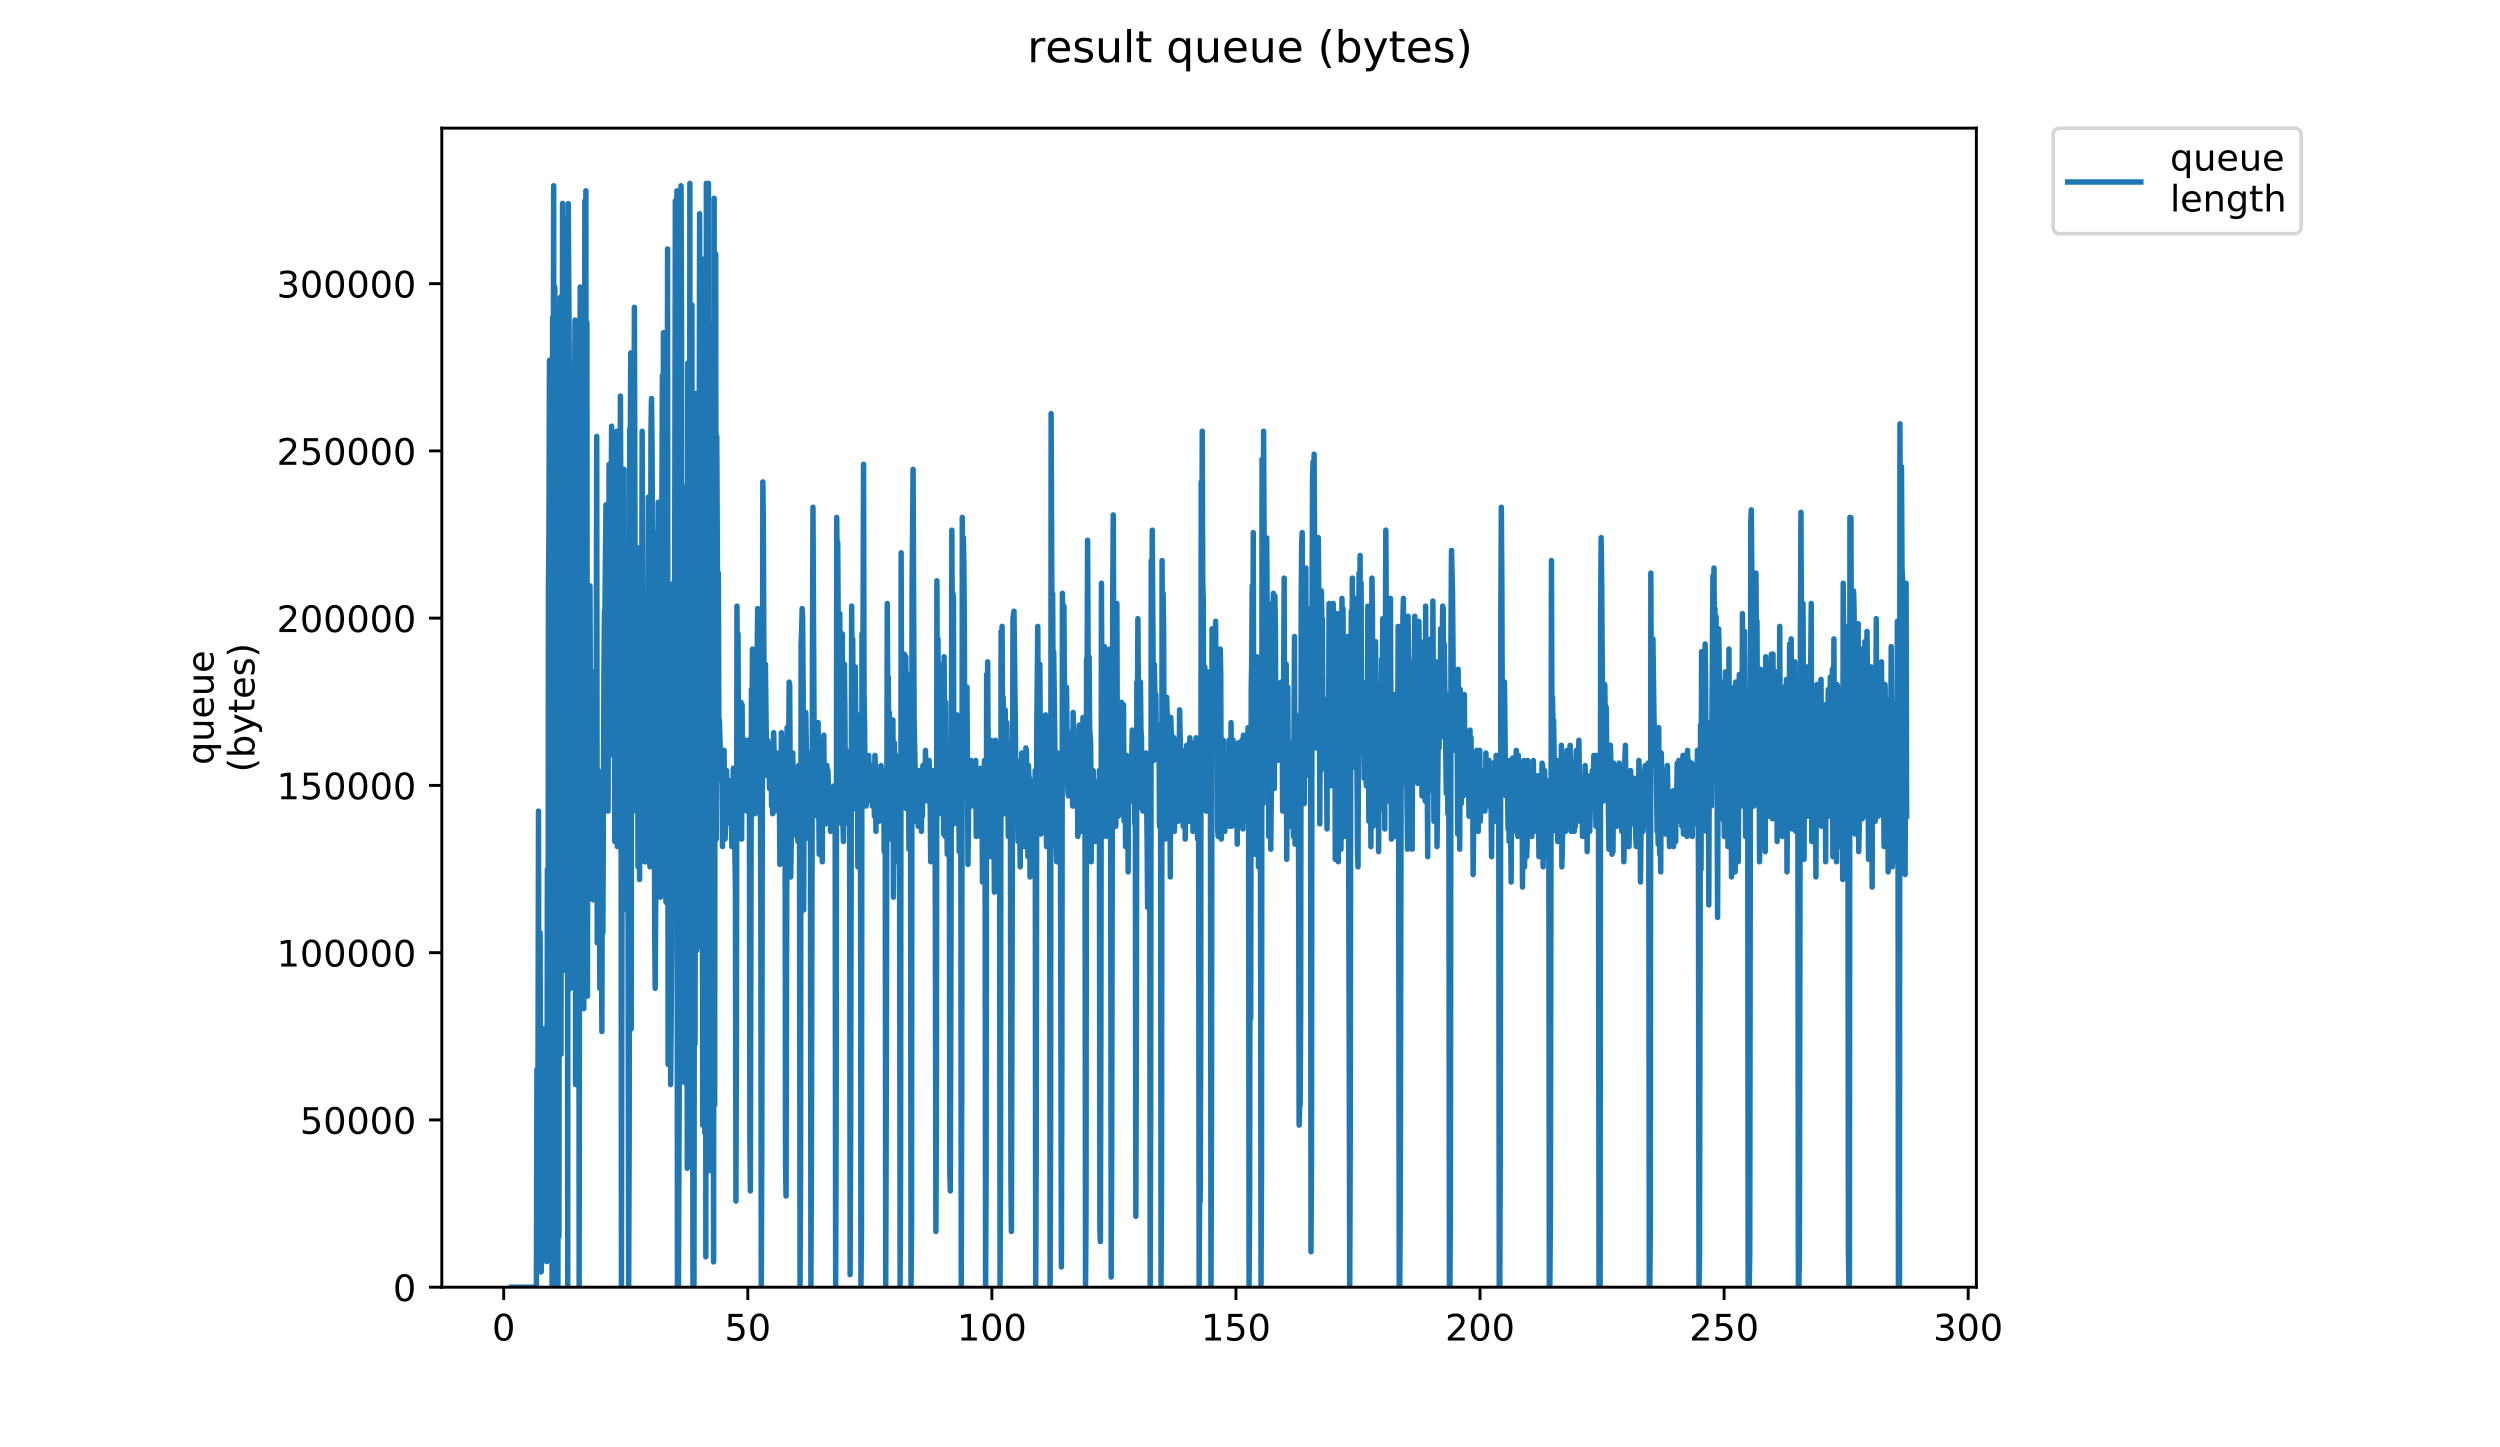<?xml version="1.0" encoding="utf-8" standalone="no"?>
<!DOCTYPE svg PUBLIC "-//W3C//DTD SVG 1.1//EN"
  "http://www.w3.org/Graphics/SVG/1.1/DTD/svg11.dtd">
<!-- Created with matplotlib (https://matplotlib.org/) -->
<svg height="396pt" version="1.1" viewBox="0 0 684 396" width="684pt" xmlns="http://www.w3.org/2000/svg" xmlns:xlink="http://www.w3.org/1999/xlink">
 <defs>
  <style type="text/css">
*{stroke-linecap:butt;stroke-linejoin:round;}
  </style>
 </defs>
 <g id="figure_1">
  <g id="patch_1">
   <path d="M 0 396 
L 684 396 
L 684 0 
L 0 0 
z
" style="fill:#ffffff;"/>
  </g>
  <g id="axes_1">
   <g id="patch_2">
    <path d="M 120.879 352.174 
L 540.734 352.174 
L 540.734 35.062 
L 120.879 35.062 
z
" style="fill:#ffffff;"/>
   </g>
   <g id="matplotlib.axis_1">
    <g id="xtick_1">
     <g id="line2d_1">
      <defs>
       <path d="M 0 0 
L 0 3.5 
" id="m48dbd47f44" style="stroke:#000000;stroke-width:0.8;"/>
      </defs>
      <g>
       <use style="stroke:#000000;stroke-width:0.8;" x="137.815" xlink:href="#m48dbd47f44" y="352.174"/>
      </g>
     </g>
     <g id="text_1">
      <!-- 0 -->
      <defs>
       <path d="M 31.781 66.406 
Q 24.172 66.406 20.328 58.906 
Q 16.5 51.422 16.5 36.375 
Q 16.5 21.391 20.328 13.891 
Q 24.172 6.391 31.781 6.391 
Q 39.453 6.391 43.281 13.891 
Q 47.125 21.391 47.125 36.375 
Q 47.125 51.422 43.281 58.906 
Q 39.453 66.406 31.781 66.406 
z
M 31.781 74.219 
Q 44.047 74.219 50.516 64.516 
Q 56.984 54.828 56.984 36.375 
Q 56.984 17.969 50.516 8.266 
Q 44.047 -1.422 31.781 -1.422 
Q 19.531 -1.422 13.062 8.266 
Q 6.594 17.969 6.594 36.375 
Q 6.594 54.828 13.062 64.516 
Q 19.531 74.219 31.781 74.219 
z
" id="DejaVuSans-48"/>
      </defs>
      <g transform="translate(134.633 366.773)scale(0.1 -0.1)">
       <use xlink:href="#DejaVuSans-48"/>
      </g>
     </g>
    </g>
    <g id="xtick_2">
     <g id="line2d_2">
      <g>
       <use style="stroke:#000000;stroke-width:0.8;" x="204.595" xlink:href="#m48dbd47f44" y="352.174"/>
      </g>
     </g>
     <g id="text_2">
      <!-- 50 -->
      <defs>
       <path d="M 10.797 72.906 
L 49.516 72.906 
L 49.516 64.594 
L 19.828 64.594 
L 19.828 46.734 
Q 21.969 47.469 24.109 47.828 
Q 26.266 48.188 28.422 48.188 
Q 40.625 48.188 47.75 41.5 
Q 54.891 34.812 54.891 23.391 
Q 54.891 11.625 47.562 5.094 
Q 40.234 -1.422 26.906 -1.422 
Q 22.312 -1.422 17.547 -0.641 
Q 12.797 0.141 7.719 1.703 
L 7.719 11.625 
Q 12.109 9.234 16.797 8.062 
Q 21.484 6.891 26.703 6.891 
Q 35.156 6.891 40.078 11.328 
Q 45.016 15.766 45.016 23.391 
Q 45.016 31 40.078 35.438 
Q 35.156 39.891 26.703 39.891 
Q 22.75 39.891 18.812 39.016 
Q 14.891 38.141 10.797 36.281 
z
" id="DejaVuSans-53"/>
      </defs>
      <g transform="translate(198.233 366.773)scale(0.1 -0.1)">
       <use xlink:href="#DejaVuSans-53"/>
       <use x="63.623" xlink:href="#DejaVuSans-48"/>
      </g>
     </g>
    </g>
    <g id="xtick_3">
     <g id="line2d_3">
      <g>
       <use style="stroke:#000000;stroke-width:0.8;" x="271.376" xlink:href="#m48dbd47f44" y="352.174"/>
      </g>
     </g>
     <g id="text_3">
      <!-- 100 -->
      <defs>
       <path d="M 12.406 8.297 
L 28.516 8.297 
L 28.516 63.922 
L 10.984 60.406 
L 10.984 69.391 
L 28.422 72.906 
L 38.281 72.906 
L 38.281 8.297 
L 54.391 8.297 
L 54.391 0 
L 12.406 0 
z
" id="DejaVuSans-49"/>
      </defs>
      <g transform="translate(261.832 366.773)scale(0.1 -0.1)">
       <use xlink:href="#DejaVuSans-49"/>
       <use x="63.623" xlink:href="#DejaVuSans-48"/>
       <use x="127.246" xlink:href="#DejaVuSans-48"/>
      </g>
     </g>
    </g>
    <g id="xtick_4">
     <g id="line2d_4">
      <g>
       <use style="stroke:#000000;stroke-width:0.8;" x="338.156" xlink:href="#m48dbd47f44" y="352.174"/>
      </g>
     </g>
     <g id="text_4">
      <!-- 150 -->
      <g transform="translate(328.612 366.773)scale(0.1 -0.1)">
       <use xlink:href="#DejaVuSans-49"/>
       <use x="63.623" xlink:href="#DejaVuSans-53"/>
       <use x="127.246" xlink:href="#DejaVuSans-48"/>
      </g>
     </g>
    </g>
    <g id="xtick_5">
     <g id="line2d_5">
      <g>
       <use style="stroke:#000000;stroke-width:0.8;" x="404.936" xlink:href="#m48dbd47f44" y="352.174"/>
      </g>
     </g>
     <g id="text_5">
      <!-- 200 -->
      <defs>
       <path d="M 19.188 8.297 
L 53.609 8.297 
L 53.609 0 
L 7.328 0 
L 7.328 8.297 
Q 12.938 14.109 22.625 23.891 
Q 32.328 33.688 34.812 36.531 
Q 39.547 41.844 41.422 45.531 
Q 43.312 49.219 43.312 52.781 
Q 43.312 58.594 39.234 62.25 
Q 35.156 65.922 28.609 65.922 
Q 23.969 65.922 18.812 64.312 
Q 13.672 62.703 7.812 59.422 
L 7.812 69.391 
Q 13.766 71.781 18.938 73 
Q 24.125 74.219 28.422 74.219 
Q 39.75 74.219 46.484 68.547 
Q 53.219 62.891 53.219 53.422 
Q 53.219 48.922 51.531 44.891 
Q 49.859 40.875 45.406 35.406 
Q 44.188 33.984 37.641 27.219 
Q 31.109 20.453 19.188 8.297 
z
" id="DejaVuSans-50"/>
      </defs>
      <g transform="translate(395.393 366.773)scale(0.1 -0.1)">
       <use xlink:href="#DejaVuSans-50"/>
       <use x="63.623" xlink:href="#DejaVuSans-48"/>
       <use x="127.246" xlink:href="#DejaVuSans-48"/>
      </g>
     </g>
    </g>
    <g id="xtick_6">
     <g id="line2d_6">
      <g>
       <use style="stroke:#000000;stroke-width:0.8;" x="471.717" xlink:href="#m48dbd47f44" y="352.174"/>
      </g>
     </g>
     <g id="text_6">
      <!-- 250 -->
      <g transform="translate(462.173 366.773)scale(0.1 -0.1)">
       <use xlink:href="#DejaVuSans-50"/>
       <use x="63.623" xlink:href="#DejaVuSans-53"/>
       <use x="127.246" xlink:href="#DejaVuSans-48"/>
      </g>
     </g>
    </g>
    <g id="xtick_7">
     <g id="line2d_7">
      <g>
       <use style="stroke:#000000;stroke-width:0.8;" x="538.497" xlink:href="#m48dbd47f44" y="352.174"/>
      </g>
     </g>
     <g id="text_7">
      <!-- 300 -->
      <defs>
       <path d="M 40.578 39.312 
Q 47.656 37.797 51.625 33 
Q 55.609 28.219 55.609 21.188 
Q 55.609 10.406 48.188 4.484 
Q 40.766 -1.422 27.094 -1.422 
Q 22.516 -1.422 17.656 -0.516 
Q 12.797 0.391 7.625 2.203 
L 7.625 11.719 
Q 11.719 9.328 16.594 8.109 
Q 21.484 6.891 26.812 6.891 
Q 36.078 6.891 40.938 10.547 
Q 45.797 14.203 45.797 21.188 
Q 45.797 27.641 41.281 31.266 
Q 36.766 34.906 28.719 34.906 
L 20.219 34.906 
L 20.219 43.016 
L 29.109 43.016 
Q 36.375 43.016 40.234 45.922 
Q 44.094 48.828 44.094 54.297 
Q 44.094 59.906 40.109 62.906 
Q 36.141 65.922 28.719 65.922 
Q 24.656 65.922 20.016 65.031 
Q 15.375 64.156 9.812 62.312 
L 9.812 71.094 
Q 15.438 72.656 20.344 73.438 
Q 25.25 74.219 29.594 74.219 
Q 40.828 74.219 47.359 69.109 
Q 53.906 64.016 53.906 55.328 
Q 53.906 49.266 50.438 45.094 
Q 46.969 40.922 40.578 39.312 
z
" id="DejaVuSans-51"/>
      </defs>
      <g transform="translate(528.954 366.773)scale(0.1 -0.1)">
       <use xlink:href="#DejaVuSans-51"/>
       <use x="63.623" xlink:href="#DejaVuSans-48"/>
       <use x="127.246" xlink:href="#DejaVuSans-48"/>
      </g>
     </g>
    </g>
   </g>
   <g id="matplotlib.axis_2">
    <g id="ytick_1">
     <g id="line2d_8">
      <defs>
       <path d="M 0 0 
L -3.5 0 
" id="me074225b00" style="stroke:#000000;stroke-width:0.8;"/>
      </defs>
      <g>
       <use style="stroke:#000000;stroke-width:0.8;" x="120.879" xlink:href="#me074225b00" y="352.174"/>
      </g>
     </g>
     <g id="text_8">
      <!-- 0 -->
      <g transform="translate(107.516 355.973)scale(0.1 -0.1)">
       <use xlink:href="#DejaVuSans-48"/>
      </g>
     </g>
    </g>
    <g id="ytick_2">
     <g id="line2d_9">
      <g>
       <use style="stroke:#000000;stroke-width:0.8;" x="120.879" xlink:href="#me074225b00" y="306.412"/>
      </g>
     </g>
     <g id="text_9">
      <!-- 50000 -->
      <g transform="translate(82.066 310.212)scale(0.1 -0.1)">
       <use xlink:href="#DejaVuSans-53"/>
       <use x="63.623" xlink:href="#DejaVuSans-48"/>
       <use x="127.246" xlink:href="#DejaVuSans-48"/>
       <use x="190.869" xlink:href="#DejaVuSans-48"/>
       <use x="254.492" xlink:href="#DejaVuSans-48"/>
      </g>
     </g>
    </g>
    <g id="ytick_3">
     <g id="line2d_10">
      <g>
       <use style="stroke:#000000;stroke-width:0.8;" x="120.879" xlink:href="#me074225b00" y="260.651"/>
      </g>
     </g>
     <g id="text_10">
      <!-- 100000 -->
      <g transform="translate(75.704 264.45)scale(0.1 -0.1)">
       <use xlink:href="#DejaVuSans-49"/>
       <use x="63.623" xlink:href="#DejaVuSans-48"/>
       <use x="127.246" xlink:href="#DejaVuSans-48"/>
       <use x="190.869" xlink:href="#DejaVuSans-48"/>
       <use x="254.492" xlink:href="#DejaVuSans-48"/>
       <use x="318.115" xlink:href="#DejaVuSans-48"/>
      </g>
     </g>
    </g>
    <g id="ytick_4">
     <g id="line2d_11">
      <g>
       <use style="stroke:#000000;stroke-width:0.8;" x="120.879" xlink:href="#me074225b00" y="214.889"/>
      </g>
     </g>
     <g id="text_11">
      <!-- 150000 -->
      <g transform="translate(75.704 218.688)scale(0.1 -0.1)">
       <use xlink:href="#DejaVuSans-49"/>
       <use x="63.623" xlink:href="#DejaVuSans-53"/>
       <use x="127.246" xlink:href="#DejaVuSans-48"/>
       <use x="190.869" xlink:href="#DejaVuSans-48"/>
       <use x="254.492" xlink:href="#DejaVuSans-48"/>
       <use x="318.115" xlink:href="#DejaVuSans-48"/>
      </g>
     </g>
    </g>
    <g id="ytick_5">
     <g id="line2d_12">
      <g>
       <use style="stroke:#000000;stroke-width:0.8;" x="120.879" xlink:href="#me074225b00" y="169.127"/>
      </g>
     </g>
     <g id="text_12">
      <!-- 200000 -->
      <g transform="translate(75.704 172.926)scale(0.1 -0.1)">
       <use xlink:href="#DejaVuSans-50"/>
       <use x="63.623" xlink:href="#DejaVuSans-48"/>
       <use x="127.246" xlink:href="#DejaVuSans-48"/>
       <use x="190.869" xlink:href="#DejaVuSans-48"/>
       <use x="254.492" xlink:href="#DejaVuSans-48"/>
       <use x="318.115" xlink:href="#DejaVuSans-48"/>
      </g>
     </g>
    </g>
    <g id="ytick_6">
     <g id="line2d_13">
      <g>
       <use style="stroke:#000000;stroke-width:0.8;" x="120.879" xlink:href="#me074225b00" y="123.365"/>
      </g>
     </g>
     <g id="text_13">
      <!-- 250000 -->
      <g transform="translate(75.704 127.165)scale(0.1 -0.1)">
       <use xlink:href="#DejaVuSans-50"/>
       <use x="63.623" xlink:href="#DejaVuSans-53"/>
       <use x="127.246" xlink:href="#DejaVuSans-48"/>
       <use x="190.869" xlink:href="#DejaVuSans-48"/>
       <use x="254.492" xlink:href="#DejaVuSans-48"/>
       <use x="318.115" xlink:href="#DejaVuSans-48"/>
      </g>
     </g>
    </g>
    <g id="ytick_7">
     <g id="line2d_14">
      <g>
       <use style="stroke:#000000;stroke-width:0.8;" x="120.879" xlink:href="#me074225b00" y="77.604"/>
      </g>
     </g>
     <g id="text_14">
      <!-- 300000 -->
      <g transform="translate(75.704 81.403)scale(0.1 -0.1)">
       <use xlink:href="#DejaVuSans-51"/>
       <use x="63.623" xlink:href="#DejaVuSans-48"/>
       <use x="127.246" xlink:href="#DejaVuSans-48"/>
       <use x="190.869" xlink:href="#DejaVuSans-48"/>
       <use x="254.492" xlink:href="#DejaVuSans-48"/>
       <use x="318.115" xlink:href="#DejaVuSans-48"/>
      </g>
     </g>
    </g>
    <g id="text_15">
     <!-- queue -->
     <defs>
      <path d="M 14.797 27.297 
Q 14.797 17.391 18.875 11.75 
Q 22.953 6.109 30.078 6.109 
Q 37.203 6.109 41.297 11.75 
Q 45.406 17.391 45.406 27.297 
Q 45.406 37.203 41.297 42.844 
Q 37.203 48.484 30.078 48.484 
Q 22.953 48.484 18.875 42.844 
Q 14.797 37.203 14.797 27.297 
z
M 45.406 8.203 
Q 42.578 3.328 38.25 0.953 
Q 33.938 -1.422 27.875 -1.422 
Q 17.969 -1.422 11.734 6.484 
Q 5.516 14.406 5.516 27.297 
Q 5.516 40.188 11.734 48.094 
Q 17.969 56 27.875 56 
Q 33.938 56 38.25 53.625 
Q 42.578 51.266 45.406 46.391 
L 45.406 54.688 
L 54.391 54.688 
L 54.391 -20.797 
L 45.406 -20.797 
z
" id="DejaVuSans-113"/>
      <path d="M 8.5 21.578 
L 8.5 54.688 
L 17.484 54.688 
L 17.484 21.922 
Q 17.484 14.156 20.5 10.266 
Q 23.531 6.391 29.594 6.391 
Q 36.859 6.391 41.078 11.031 
Q 45.312 15.672 45.312 23.688 
L 45.312 54.688 
L 54.297 54.688 
L 54.297 0 
L 45.312 0 
L 45.312 8.406 
Q 42.047 3.422 37.719 1 
Q 33.406 -1.422 27.688 -1.422 
Q 18.266 -1.422 13.375 4.438 
Q 8.5 10.297 8.5 21.578 
z
M 31.109 56 
z
" id="DejaVuSans-117"/>
      <path d="M 56.203 29.594 
L 56.203 25.203 
L 14.891 25.203 
Q 15.484 15.922 20.484 11.062 
Q 25.484 6.203 34.422 6.203 
Q 39.594 6.203 44.453 7.469 
Q 49.312 8.734 54.109 11.281 
L 54.109 2.781 
Q 49.266 0.734 44.188 -0.344 
Q 39.109 -1.422 33.891 -1.422 
Q 20.797 -1.422 13.156 6.188 
Q 5.516 13.812 5.516 26.812 
Q 5.516 40.234 12.766 48.109 
Q 20.016 56 32.328 56 
Q 43.359 56 49.781 48.891 
Q 56.203 41.797 56.203 29.594 
z
M 47.219 32.234 
Q 47.125 39.594 43.094 43.984 
Q 39.062 48.391 32.422 48.391 
Q 24.906 48.391 20.391 44.141 
Q 15.875 39.891 15.188 32.172 
z
" id="DejaVuSans-101"/>
     </defs>
     <g transform="translate(58.426 209.283)rotate(-90)scale(0.1 -0.1)">
      <use xlink:href="#DejaVuSans-113"/>
      <use x="63.477" xlink:href="#DejaVuSans-117"/>
      <use x="126.855" xlink:href="#DejaVuSans-101"/>
      <use x="188.379" xlink:href="#DejaVuSans-117"/>
      <use x="251.758" xlink:href="#DejaVuSans-101"/>
     </g>
     <!-- (bytes) -->
     <defs>
      <path d="M 31 75.875 
Q 24.469 64.656 21.281 53.656 
Q 18.109 42.672 18.109 31.391 
Q 18.109 20.125 21.312 9.062 
Q 24.516 -2 31 -13.188 
L 23.188 -13.188 
Q 15.875 -1.703 12.234 9.375 
Q 8.594 20.453 8.594 31.391 
Q 8.594 42.281 12.203 53.312 
Q 15.828 64.359 23.188 75.875 
z
" id="DejaVuSans-40"/>
      <path d="M 48.688 27.297 
Q 48.688 37.203 44.609 42.844 
Q 40.531 48.484 33.406 48.484 
Q 26.266 48.484 22.188 42.844 
Q 18.109 37.203 18.109 27.297 
Q 18.109 17.391 22.188 11.75 
Q 26.266 6.109 33.406 6.109 
Q 40.531 6.109 44.609 11.75 
Q 48.688 17.391 48.688 27.297 
z
M 18.109 46.391 
Q 20.953 51.266 25.266 53.625 
Q 29.594 56 35.594 56 
Q 45.562 56 51.781 48.094 
Q 58.016 40.188 58.016 27.297 
Q 58.016 14.406 51.781 6.484 
Q 45.562 -1.422 35.594 -1.422 
Q 29.594 -1.422 25.266 0.953 
Q 20.953 3.328 18.109 8.203 
L 18.109 0 
L 9.078 0 
L 9.078 75.984 
L 18.109 75.984 
z
" id="DejaVuSans-98"/>
      <path d="M 32.172 -5.078 
Q 28.375 -14.844 24.75 -17.812 
Q 21.141 -20.797 15.094 -20.797 
L 7.906 -20.797 
L 7.906 -13.281 
L 13.188 -13.281 
Q 16.891 -13.281 18.938 -11.516 
Q 21 -9.766 23.484 -3.219 
L 25.094 0.875 
L 2.984 54.688 
L 12.5 54.688 
L 29.594 11.922 
L 46.688 54.688 
L 56.203 54.688 
z
" id="DejaVuSans-121"/>
      <path d="M 18.312 70.219 
L 18.312 54.688 
L 36.812 54.688 
L 36.812 47.703 
L 18.312 47.703 
L 18.312 18.016 
Q 18.312 11.328 20.141 9.422 
Q 21.969 7.516 27.594 7.516 
L 36.812 7.516 
L 36.812 0 
L 27.594 0 
Q 17.188 0 13.234 3.875 
Q 9.281 7.766 9.281 18.016 
L 9.281 47.703 
L 2.688 47.703 
L 2.688 54.688 
L 9.281 54.688 
L 9.281 70.219 
z
" id="DejaVuSans-116"/>
      <path d="M 44.281 53.078 
L 44.281 44.578 
Q 40.484 46.531 36.375 47.5 
Q 32.281 48.484 27.875 48.484 
Q 21.188 48.484 17.844 46.438 
Q 14.5 44.391 14.5 40.281 
Q 14.5 37.156 16.891 35.375 
Q 19.281 33.594 26.516 31.984 
L 29.594 31.297 
Q 39.156 29.25 43.188 25.516 
Q 47.219 21.781 47.219 15.094 
Q 47.219 7.469 41.188 3.016 
Q 35.156 -1.422 24.609 -1.422 
Q 20.219 -1.422 15.453 -0.562 
Q 10.688 0.297 5.422 2 
L 5.422 11.281 
Q 10.406 8.688 15.234 7.391 
Q 20.062 6.109 24.812 6.109 
Q 31.156 6.109 34.562 8.281 
Q 37.984 10.453 37.984 14.406 
Q 37.984 18.062 35.516 20.016 
Q 33.062 21.969 24.703 23.781 
L 21.578 24.516 
Q 13.234 26.266 9.516 29.906 
Q 5.812 33.547 5.812 39.891 
Q 5.812 47.609 11.281 51.797 
Q 16.75 56 26.812 56 
Q 31.781 56 36.172 55.266 
Q 40.578 54.547 44.281 53.078 
z
" id="DejaVuSans-115"/>
      <path d="M 8.016 75.875 
L 15.828 75.875 
Q 23.141 64.359 26.781 53.312 
Q 30.422 42.281 30.422 31.391 
Q 30.422 20.453 26.781 9.375 
Q 23.141 -1.703 15.828 -13.188 
L 8.016 -13.188 
Q 14.5 -2 17.703 9.062 
Q 20.906 20.125 20.906 31.391 
Q 20.906 42.672 17.703 53.656 
Q 14.5 64.656 8.016 75.875 
z
" id="DejaVuSans-41"/>
     </defs>
     <g transform="translate(69.624 211.295)rotate(-90)scale(0.1 -0.1)">
      <use xlink:href="#DejaVuSans-40"/>
      <use x="39.014" xlink:href="#DejaVuSans-98"/>
      <use x="102.49" xlink:href="#DejaVuSans-121"/>
      <use x="161.67" xlink:href="#DejaVuSans-116"/>
      <use x="200.879" xlink:href="#DejaVuSans-101"/>
      <use x="262.402" xlink:href="#DejaVuSans-115"/>
      <use x="314.502" xlink:href="#DejaVuSans-41"/>
     </g>
    </g>
   </g>
   <g id="line2d_15">
    <path clip-path="url(#pdcff5decb2)" d="M 139.963 352.174 
L 146.757 352.174 
L 146.905 292.591 
L 147.047 316.147 
L 147.194 295.362 
L 147.335 221.922 
L 147.477 323.075 
L 147.62 311.99 
L 147.761 255.178 
L 148.046 348.017 
L 148.333 341.089 
L 148.481 341.089 
L 148.624 332.775 
L 148.765 281.505 
L 149.047 318.918 
L 149.192 336.932 
L 149.474 300.905 
L 149.618 345.178 
L 149.762 237.889 
L 149.904 335.546 
L 150.046 161.677 
L 150.188 146.435 
L 150.33 98.597 
L 150.472 336.932 
L 150.615 285.001 
L 150.761 190.776 
L 150.905 184.509 
L 151.049 352.174 
L 151.19 86.851 
L 151.338 127.035 
L 151.487 50.824 
L 151.638 342.475 
L 151.788 78.537 
L 151.93 95.165 
L 152.072 352.174 
L 152.214 91.669 
L 152.355 137.396 
L 152.64 352.174 
L 152.782 224.032 
L 152.923 338.318 
L 153.064 115.399 
L 153.206 123.539 
L 153.347 81.309 
L 153.487 288.445 
L 153.628 84.08 
L 153.769 203.908 
L 153.913 55.642 
L 154.055 265.602 
L 154.198 217.765 
L 154.34 107.636 
L 154.481 89.623 
L 154.763 174.809 
L 154.904 124.196 
L 155.044 167.159 
L 155.185 59.863 
L 155.326 352.174 
L 155.467 55.706 
L 155.76 100.047 
L 156.045 270.42 
L 156.187 106.975 
L 156.328 117.336 
L 156.469 206.679 
L 156.61 201.137 
L 156.892 258.674 
L 157.174 122.878 
L 157.323 87.576 
L 157.469 296.748 
L 157.751 136.735 
L 157.892 96.551 
L 158.033 237.164 
L 158.174 208.782 
L 158.315 127.035 
L 158.455 352.174 
L 158.738 78.537 
L 158.88 244.092 
L 159.025 121.493 
L 159.167 181.076 
L 159.308 185.894 
L 159.449 85.466 
L 159.59 151.317 
L 159.73 275.963 
L 160.012 54.981 
L 160.153 217.765 
L 160.293 52.21 
L 160.434 244.092 
L 160.575 88.237 
L 160.716 272.53 
L 160.856 191.437 
L 160.997 194.933 
L 161.139 195.594 
L 161.28 183.187 
L 161.42 160.291 
L 161.561 204.633 
L 161.701 193.547 
L 161.842 205.294 
L 161.983 190.038 
L 162.264 246.203 
L 162.411 183.848 
L 162.557 234.393 
L 162.698 220.536 
L 162.838 233.007 
L 163.119 192.162 
L 163.259 119.382 
L 163.399 257.949 
L 163.54 217.765 
L 163.683 210.836 
L 163.826 253.792 
L 163.969 235.778 
L 164.11 270.42 
L 164.25 212.947 
L 164.53 252.406 
L 164.671 282.23 
L 164.811 224.693 
L 164.951 255.178 
L 165.232 184.573 
L 165.373 167.22 
L 165.513 166.495 
L 165.794 138.121 
L 165.935 208.065 
L 166.216 149.206 
L 166.356 221.922 
L 166.639 127.035 
L 166.78 140.167 
L 166.92 181.076 
L 167.061 142.939 
L 167.202 142.278 
L 167.343 116.611 
L 167.624 155.41 
L 167.766 206.679 
L 167.91 186.619 
L 168.051 145.774 
L 168.194 230.236 
L 168.334 133.303 
L 168.616 164.448 
L 168.757 117.997 
L 168.898 231.621 
L 169.038 219.875 
L 169.179 179.691 
L 169.32 184.509 
L 169.461 183.848 
L 169.602 161.016 
L 169.743 108.361 
L 169.884 142.278 
L 170.025 352.174 
L 170.306 151.253 
L 170.447 220.536 
L 170.732 128.421 
L 170.873 224.032 
L 171.018 206.679 
L 171.159 208.065 
L 171.441 172.038 
L 171.581 248.974 
L 171.721 187.28 
L 172.009 352.174 
L 172.15 307.833 
L 172.291 117.4 
L 172.432 122.878 
L 172.574 96.551 
L 172.714 281.505 
L 172.855 105.59 
L 172.996 103.479 
L 173.282 221.922 
L 173.567 84.08 
L 173.848 188.005 
L 173.989 160.291 
L 174.13 157.52 
L 174.273 200.476 
L 174.414 149.867 
L 174.557 237.164 
L 174.84 164.448 
L 174.981 240.647 
L 175.121 158.906 
L 175.266 159.567 
L 175.409 178.966 
L 175.551 173.423 
L 175.694 117.997 
L 175.979 224.693 
L 176.121 232.346 
L 176.263 174.809 
L 176.404 235.778 
L 176.546 180.352 
L 176.687 178.966 
L 176.828 235.778 
L 176.97 218.489 
L 177.111 176.195 
L 177.252 185.894 
L 177.395 136.01 
L 177.54 206.679 
L 177.684 207.404 
L 177.827 237.164 
L 178.111 117.336 
L 178.255 109.022 
L 178.396 121.493 
L 178.544 152.638 
L 178.685 145.71 
L 178.828 192.823 
L 178.973 167.22 
L 179.115 253.792 
L 179.256 270.42 
L 179.396 246.864 
L 179.536 192.823 
L 179.676 231.621 
L 180.097 137.396 
L 180.237 226.079 
L 180.377 216.379 
L 180.518 185.233 
L 180.659 245.478 
L 181.231 102.754 
L 181.372 169.991 
L 181.514 91.008 
L 181.656 169.991 
L 181.939 121.493 
L 182.081 242.707 
L 182.222 246.864 
L 182.363 230.236 
L 182.505 179.691 
L 182.646 68.113 
L 182.787 291.205 
L 182.928 174.148 
L 183.209 192.162 
L 183.49 296.748 
L 183.77 259.335 
L 183.917 190.038 
L 184.06 247.588 
L 184.201 159.567 
L 184.486 217.765 
L 184.771 54.981 
L 184.913 232.346 
L 185.198 52.21 
L 185.343 352.174 
L 185.487 145.774 
L 185.628 352.174 
L 185.912 275.963 
L 186.052 120.171 
L 186.193 290.544 
L 186.334 50.824 
L 186.476 92.394 
L 186.617 230.236 
L 186.759 147.16 
L 186.9 221.922 
L 187.044 223.307 
L 187.185 296.087 
L 187.326 133.303 
L 187.468 169.991 
L 187.608 154.749 
L 187.754 161.677 
L 187.895 199.09 
L 188.038 319.643 
L 188.179 99.322 
L 188.32 318.918 
L 188.461 120.768 
L 188.602 306.447 
L 188.744 50.163 
L 188.885 299.519 
L 189.025 148.481 
L 189.166 259.335 
L 189.308 83.419 
L 189.592 352.174 
L 189.733 172.762 
L 189.874 352.174 
L 190.015 209.515 
L 190.155 285.662 
L 190.295 107.636 
L 190.436 246.203 
L 190.576 260.059 
L 190.716 259.335 
L 190.856 191.437 
L 190.996 182.462 
L 191.137 214.332 
L 191.417 58.477 
L 191.698 209.451 
L 192.12 183.848 
L 192.26 307.833 
L 192.542 70.884 
L 192.691 106.911 
L 192.833 309.943 
L 192.975 114.564 
L 193.117 343.86 
L 193.258 50.163 
L 193.398 276.687 
L 193.538 84.08 
L 193.68 135.349 
L 193.827 50.163 
L 193.968 320.309 
L 194.109 112.454 
L 194.253 200.476 
L 194.394 208.065 
L 194.535 192.823 
L 194.677 249.635 
L 194.818 88.898 
L 195.1 245.478 
L 195.244 345.246 
L 195.392 54.256 
L 195.533 302.29 
L 195.674 91.669 
L 195.816 69.498 
L 195.96 229.575 
L 196.101 119.382 
L 196.393 176.195 
L 196.539 156.795 
L 196.684 201.137 
L 196.825 196.98 
L 197.107 206.679 
L 197.25 208.065 
L 197.394 213.608 
L 197.535 213.608 
L 197.677 231.621 
L 197.818 212.222 
L 197.959 210.836 
L 198.1 205.294 
L 198.383 229.575 
L 198.523 225.418 
L 198.808 210.836 
L 198.949 224.693 
L 199.091 214.993 
L 199.232 216.379 
L 199.655 224.693 
L 199.796 213.608 
L 199.937 225.418 
L 200.079 217.765 
L 200.22 231.621 
L 200.643 210.175 
L 200.783 212.947 
L 201.206 242.707 
L 201.348 328.618 
L 201.491 282.891 
L 201.631 165.834 
L 201.773 199.815 
L 201.914 173.423 
L 202.054 203.908 
L 202.337 197.704 
L 202.478 228.85 
L 202.764 192.162 
L 202.905 229.575 
L 203.045 192.823 
L 203.187 216.379 
L 203.328 204.633 
L 203.468 209.451 
L 203.609 203.908 
L 203.75 207.404 
L 203.89 202.522 
L 204.172 213.608 
L 204.313 221.922 
L 204.455 221.261 
L 204.596 202.522 
L 204.738 212.222 
L 204.88 210.175 
L 205.021 202.522 
L 205.163 310.604 
L 205.305 325.847 
L 205.59 188.666 
L 205.73 205.358 
L 205.871 177.58 
L 206.011 179.691 
L 206.154 214.993 
L 206.437 194.933 
L 206.58 222.646 
L 206.723 219.15 
L 206.864 196.98 
L 207.004 195.594 
L 207.29 166.495 
L 207.578 188.666 
L 207.719 169.991 
L 207.861 217.765 
L 208.002 209.451 
L 208.143 243.431 
L 208.286 352.174 
L 208.428 313.376 
L 208.71 131.853 
L 208.85 143.663 
L 209.131 212.222 
L 209.273 207.404 
L 209.413 181.737 
L 209.697 205.294 
L 209.838 206.018 
L 209.98 202.522 
L 210.122 212.222 
L 210.262 203.247 
L 210.544 215.718 
L 210.685 206.679 
L 210.826 206.679 
L 210.966 206.018 
L 211.107 220.536 
L 211.247 214.993 
L 211.388 222.646 
L 211.529 203.908 
L 211.671 200.476 
L 211.811 206.679 
L 211.954 221.922 
L 212.236 208.065 
L 212.519 206.018 
L 212.661 213.608 
L 212.802 206.679 
L 212.944 214.332 
L 213.084 206.679 
L 213.226 214.993 
L 213.37 236.503 
L 213.511 206.679 
L 213.652 223.307 
L 213.793 200.476 
L 213.934 224.693 
L 214.074 226.803 
L 214.215 201.861 
L 214.497 219.15 
L 214.639 224.032 
L 214.781 216.379 
L 214.923 318.257 
L 215.064 327.232 
L 215.35 199.09 
L 215.49 199.09 
L 215.771 206.679 
L 215.912 186.619 
L 216.054 187.28 
L 216.335 239.935 
L 216.758 210.836 
L 216.899 206.018 
L 217.04 226.079 
L 217.181 228.189 
L 217.322 214.332 
L 217.463 220.536 
L 217.604 219.15 
L 217.745 210.836 
L 218.029 228.85 
L 218.169 227.464 
L 218.309 230.236 
L 218.449 209.451 
L 218.59 209.451 
L 218.736 216.379 
L 218.884 352.174 
L 219.032 323.075 
L 219.18 176.259 
L 219.327 172.762 
L 219.47 166.495 
L 219.61 169.266 
L 219.75 190.038 
L 219.89 248.974 
L 220.031 198.365 
L 220.313 229.575 
L 220.453 194.933 
L 220.599 203.908 
L 220.74 221.922 
L 220.881 208.065 
L 221.021 218.489 
L 221.161 206.018 
L 221.444 219.15 
L 221.585 219.875 
L 221.725 210.175 
L 221.866 352.174 
L 222.006 317.533 
L 222.289 176.195 
L 222.429 138.782 
L 222.711 196.319 
L 222.852 200.476 
L 223.135 220.536 
L 223.276 211.561 
L 223.417 212.222 
L 223.558 223.307 
L 223.84 197.704 
L 224.131 233.732 
L 224.413 217.765 
L 224.554 226.079 
L 224.694 223.307 
L 224.835 216.379 
L 224.976 235.778 
L 225.116 209.451 
L 225.257 208.782 
L 225.398 201.137 
L 225.54 220.536 
L 225.68 213.608 
L 225.821 225.418 
L 225.961 212.222 
L 226.102 217.765 
L 226.243 209.451 
L 226.383 217.765 
L 226.524 210.836 
L 226.665 215.718 
L 226.806 214.993 
L 226.947 221.922 
L 227.088 221.922 
L 227.23 227.464 
L 227.37 217.765 
L 227.793 224.693 
L 228.217 214.993 
L 228.357 214.993 
L 228.497 220.536 
L 228.638 352.174 
L 228.779 304.401 
L 228.92 141.553 
L 229.06 156.134 
L 229.2 148.481 
L 229.481 194.933 
L 229.622 208.782 
L 229.762 167.881 
L 229.903 206.018 
L 230.043 206.679 
L 230.184 174.148 
L 230.325 225.418 
L 230.466 173.423 
L 230.609 224.693 
L 230.751 230.236 
L 230.892 212.947 
L 231.033 181.737 
L 231.174 195.594 
L 231.316 221.922 
L 231.458 205.294 
L 231.6 212.947 
L 231.743 210.175 
L 231.884 223.307 
L 232.029 225.418 
L 232.31 213.608 
L 232.451 222.646 
L 232.592 348.742 
L 232.733 311.99 
L 233.014 165.834 
L 233.155 197.704 
L 233.297 174.809 
L 233.579 221.261 
L 233.72 214.332 
L 233.861 184.509 
L 234.002 182.462 
L 234.283 213.608 
L 234.425 197.704 
L 234.566 203.908 
L 234.706 237.164 
L 234.988 195.594 
L 235.128 199.751 
L 235.27 212.947 
L 235.411 205.294 
L 235.553 352.174 
L 235.696 336.932 
L 235.837 173.423 
L 235.981 181.076 
L 236.123 172.038 
L 236.266 127.035 
L 236.406 190.038 
L 236.549 198.365 
L 236.693 217.765 
L 236.834 220.536 
L 236.974 220.536 
L 237.256 208.065 
L 237.405 209.451 
L 237.545 214.993 
L 237.686 206.679 
L 237.827 217.765 
L 237.968 212.222 
L 238.249 219.15 
L 238.39 216.379 
L 238.531 209.451 
L 238.673 220.536 
L 238.813 212.222 
L 238.954 217.765 
L 239.094 214.993 
L 239.234 223.307 
L 239.377 206.679 
L 239.518 209.451 
L 239.658 227.464 
L 239.798 212.222 
L 239.938 214.332 
L 240.079 210.836 
L 240.36 216.379 
L 240.501 224.693 
L 240.641 213.608 
L 240.782 224.032 
L 241.062 209.451 
L 241.203 220.536 
L 241.344 220.536 
L 241.484 215.718 
L 241.625 221.922 
L 241.765 210.836 
L 241.907 233.007 
L 242.19 214.332 
L 242.33 352.174 
L 242.47 306.447 
L 242.752 165.109 
L 242.893 192.823 
L 243.034 185.233 
L 243.174 208.065 
L 243.315 194.933 
L 243.455 208.065 
L 243.596 207.404 
L 243.878 229.575 
L 244.16 199.751 
L 244.301 196.98 
L 244.441 245.478 
L 244.724 203.247 
L 244.864 216.379 
L 245.144 206.679 
L 245.425 235.778 
L 245.565 220.536 
L 245.706 220.536 
L 245.847 221.922 
L 245.988 219.875 
L 246.128 234.393 
L 246.27 352.174 
L 246.411 315.486 
L 246.552 151.253 
L 246.694 205.294 
L 246.836 211.561 
L 246.985 209.451 
L 247.409 178.966 
L 247.552 203.247 
L 247.694 181.737 
L 247.836 179.691 
L 247.977 221.261 
L 248.124 206.679 
L 248.267 208.782 
L 248.409 184.509 
L 248.69 232.346 
L 248.831 192.162 
L 248.972 192.823 
L 249.112 203.908 
L 249.255 352.174 
L 249.397 336.932 
L 249.538 161.677 
L 249.82 128.421 
L 250.102 196.98 
L 250.667 224.693 
L 250.95 210.836 
L 251.232 226.079 
L 251.514 210.836 
L 251.656 214.993 
L 251.798 224.693 
L 251.943 219.15 
L 252.085 227.464 
L 252.226 214.993 
L 252.368 223.307 
L 252.509 209.451 
L 252.651 216.379 
L 252.792 214.993 
L 252.933 216.379 
L 253.075 213.608 
L 253.216 205.294 
L 253.358 216.379 
L 253.501 212.222 
L 253.644 219.15 
L 253.786 219.15 
L 253.927 211.561 
L 254.068 214.993 
L 254.21 208.065 
L 254.502 220.536 
L 254.643 235.778 
L 254.785 214.332 
L 254.927 210.836 
L 255.067 217.765 
L 255.208 230.236 
L 255.348 224.693 
L 255.489 210.836 
L 255.631 210.836 
L 255.772 212.222 
L 255.914 251.021 
L 256.055 336.932 
L 256.197 309.219 
L 256.339 158.906 
L 256.481 212.947 
L 256.622 174.809 
L 256.902 222.646 
L 257.043 181.737 
L 257.464 214.993 
L 257.604 201.861 
L 257.746 220.536 
L 258.027 194.208 
L 258.168 228.189 
L 258.309 179.691 
L 258.592 228.85 
L 258.733 192.162 
L 258.877 220.536 
L 259.02 215.718 
L 259.161 233.732 
L 259.302 226.079 
L 259.443 227.464 
L 259.583 224.693 
L 259.725 217.765 
L 259.866 320.309 
L 260.007 325.847 
L 260.149 277.348 
L 260.432 145.053 
L 260.573 184.509 
L 260.715 162.338 
L 260.861 163.724 
L 261.005 225.418 
L 261.145 211.561 
L 261.286 222.646 
L 261.43 212.222 
L 261.578 224.693 
L 261.869 195.594 
L 262.01 198.365 
L 262.293 211.561 
L 262.434 233.007 
L 262.716 214.993 
L 262.858 210.836 
L 262.999 352.174 
L 263.141 295.362 
L 263.282 141.553 
L 263.423 167.881 
L 263.563 147.096 
L 263.704 154.024 
L 263.845 172.038 
L 263.987 217.104 
L 264.131 208.065 
L 264.273 191.437 
L 264.414 201.861 
L 264.555 188.005 
L 264.836 236.503 
L 265.118 210.836 
L 265.4 208.782 
L 265.542 220.536 
L 265.683 208.065 
L 265.967 216.379 
L 266.11 209.451 
L 266.392 220.536 
L 266.535 219.15 
L 266.677 219.15 
L 266.817 220.536 
L 266.959 208.065 
L 267.1 228.85 
L 267.243 219.15 
L 267.387 220.536 
L 267.527 219.15 
L 267.668 212.222 
L 267.809 221.261 
L 267.951 221.922 
L 268.093 216.379 
L 268.235 228.85 
L 268.377 210.175 
L 268.52 216.379 
L 268.661 214.993 
L 268.803 241.321 
L 268.944 214.993 
L 269.085 226.803 
L 269.366 208.065 
L 269.511 224.693 
L 269.654 352.174 
L 269.797 320.309 
L 269.939 184.509 
L 270.08 210.175 
L 270.223 181.076 
L 270.505 234.393 
L 270.646 206.018 
L 270.788 202.522 
L 270.93 206.018 
L 271.071 202.522 
L 271.352 234.393 
L 271.492 234.393 
L 271.774 209.451 
L 271.915 220.536 
L 272.06 244.092 
L 272.341 202.522 
L 272.623 220.536 
L 272.766 209.451 
L 273.047 231.621 
L 273.188 227.464 
L 273.47 214.993 
L 273.61 352.174 
L 273.75 318.918 
L 273.891 172.762 
L 274.032 181.737 
L 274.174 171.377 
L 274.315 199.09 
L 274.456 190.776 
L 274.737 222.646 
L 274.878 212.947 
L 275.018 194.208 
L 275.159 216.379 
L 275.45 197.704 
L 275.594 206.018 
L 275.875 228.85 
L 276.017 227.464 
L 276.158 219.875 
L 276.298 203.908 
L 276.44 205.294 
L 276.581 321.69 
L 276.723 336.932 
L 277.147 169.266 
L 277.429 167.22 
L 277.998 216.379 
L 278.14 208.065 
L 278.281 210.175 
L 278.567 230.236 
L 278.709 227.464 
L 278.85 219.15 
L 278.99 224.693 
L 279.131 237.164 
L 279.273 214.332 
L 279.415 216.379 
L 279.556 206.018 
L 279.697 230.236 
L 279.978 217.765 
L 280.259 231.621 
L 280.4 230.236 
L 280.541 221.922 
L 280.684 204.633 
L 280.825 205.294 
L 281.111 226.079 
L 281.252 234.393 
L 281.393 209.451 
L 281.534 213.608 
L 281.674 212.947 
L 281.816 239.935 
L 281.957 220.536 
L 282.097 217.765 
L 282.238 219.15 
L 282.379 237.164 
L 282.527 213.608 
L 282.667 219.15 
L 282.809 214.993 
L 282.952 219.875 
L 283.094 230.236 
L 283.234 210.836 
L 283.374 352.174 
L 283.514 313.376 
L 283.654 200.476 
L 283.934 171.377 
L 284.215 228.189 
L 284.355 186.619 
L 284.495 181.737 
L 284.775 228.189 
L 285.055 206.018 
L 285.196 196.98 
L 285.337 223.307 
L 285.477 206.018 
L 285.617 202.522 
L 285.902 225.418 
L 286.042 195.594 
L 286.322 231.621 
L 286.603 199.09 
L 287.026 214.332 
L 287.166 208.065 
L 287.307 352.174 
L 287.447 312.715 
L 287.587 113.188 
L 287.868 183.848 
L 288.007 162.402 
L 288.149 198.365 
L 288.29 178.305 
L 288.571 199.751 
L 288.711 222.646 
L 288.852 224.693 
L 289.132 235.778 
L 289.272 228.189 
L 289.413 206.018 
L 289.693 227.464 
L 289.833 223.307 
L 289.973 224.693 
L 290.113 219.875 
L 290.393 346.632 
L 290.533 288.498 
L 290.673 162.338 
L 290.815 174.148 
L 291.096 165.834 
L 291.236 190.776 
L 291.376 189.39 
L 291.516 205.294 
L 291.656 206.679 
L 291.796 188.005 
L 292.077 213.608 
L 292.217 217.104 
L 292.357 217.765 
L 292.497 200.476 
L 292.637 213.608 
L 292.777 206.679 
L 292.917 207.404 
L 293.057 202.522 
L 293.197 203.908 
L 293.478 220.536 
L 293.618 194.933 
L 293.759 199.751 
L 293.9 219.15 
L 294.042 211.561 
L 294.182 213.608 
L 294.322 220.536 
L 294.462 208.782 
L 294.603 213.608 
L 294.744 209.451 
L 294.884 228.85 
L 295.024 227.464 
L 295.305 198.365 
L 295.445 223.307 
L 295.725 210.836 
L 295.865 227.464 
L 296.005 224.693 
L 296.146 217.765 
L 296.291 196.319 
L 296.436 217.104 
L 296.579 206.679 
L 296.719 210.175 
L 296.859 227.464 
L 296.999 352.174 
L 297.14 331.389 
L 297.28 180.352 
L 297.421 190.115 
L 297.561 147.82 
L 297.841 207.404 
L 297.981 179.691 
L 298.121 199.09 
L 298.402 203.247 
L 298.542 235.778 
L 298.683 219.15 
L 298.823 217.765 
L 298.964 221.261 
L 299.104 210.836 
L 299.244 230.236 
L 299.384 224.693 
L 299.527 228.189 
L 299.667 219.875 
L 299.807 230.236 
L 299.947 217.765 
L 300.087 218.489 
L 300.228 220.536 
L 300.371 219.15 
L 300.511 213.608 
L 300.651 224.032 
L 300.791 210.836 
L 300.931 336.932 
L 301.071 339.703 
L 301.211 280.12 
L 301.351 159.567 
L 301.493 194.208 
L 301.634 194.208 
L 301.775 185.894 
L 302.059 203.908 
L 302.199 176.918 
L 302.48 222.646 
L 302.62 228.85 
L 302.761 187.28 
L 302.902 203.908 
L 303.181 184.509 
L 303.321 183.848 
L 303.461 190.776 
L 303.602 177.58 
L 303.881 228.189 
L 304.021 349.403 
L 304.162 316.147 
L 304.444 162.338 
L 304.585 140.892 
L 304.87 217.104 
L 305.01 221.922 
L 305.15 203.908 
L 305.29 226.079 
L 305.571 165.109 
L 305.712 207.404 
L 305.852 212.947 
L 305.992 223.307 
L 306.132 206.018 
L 306.272 205.294 
L 306.412 201.861 
L 306.552 218.489 
L 306.692 209.451 
L 306.832 192.162 
L 306.972 221.922 
L 307.112 206.679 
L 307.253 207.404 
L 307.393 192.823 
L 307.533 224.693 
L 307.813 208.065 
L 307.953 231.621 
L 308.094 227.464 
L 308.238 206.679 
L 308.518 213.608 
L 308.658 238.55 
L 308.799 208.782 
L 308.939 208.065 
L 309.219 211.561 
L 309.359 219.15 
L 309.5 216.379 
L 309.78 199.751 
L 310.061 214.332 
L 310.341 206.018 
L 310.481 225.418 
L 310.621 217.765 
L 310.762 332.775 
L 310.903 289.819 
L 311.043 186.619 
L 311.183 197.704 
L 311.323 169.266 
L 311.603 207.404 
L 311.883 188.666 
L 312.023 186.619 
L 312.166 199.751 
L 312.308 201.861 
L 312.449 221.261 
L 312.589 217.765 
L 312.729 221.922 
L 312.869 208.782 
L 313.009 210.836 
L 313.149 210.836 
L 313.289 212.222 
L 313.431 206.679 
L 313.571 206.018 
L 313.851 230.236 
L 313.992 248.249 
L 314.272 216.379 
L 314.412 210.836 
L 314.551 217.765 
L 314.692 352.174 
L 314.832 303.676 
L 314.972 153.363 
L 315.113 185.233 
L 315.253 145.053 
L 315.676 208.065 
L 315.817 181.737 
L 316.1 195.594 
L 316.241 190.038 
L 316.383 203.908 
L 316.671 198.365 
L 316.813 203.908 
L 317.095 198.365 
L 317.236 226.079 
L 317.517 205.294 
L 317.658 352.174 
L 317.8 322.414 
L 317.941 153.363 
L 318.083 183.848 
L 318.223 162.338 
L 318.363 172.038 
L 318.505 212.222 
L 318.647 210.175 
L 318.788 229.575 
L 318.929 196.98 
L 319.07 202.522 
L 319.211 190.776 
L 319.352 196.98 
L 319.492 195.594 
L 319.633 202.522 
L 319.914 224.693 
L 320.055 213.608 
L 320.196 239.935 
L 320.337 196.319 
L 320.479 201.137 
L 320.62 201.137 
L 320.761 206.018 
L 320.903 216.379 
L 321.185 201.861 
L 321.325 227.464 
L 321.466 222.646 
L 321.607 212.222 
L 321.749 212.222 
L 321.891 211.561 
L 322.032 209.451 
L 322.173 211.561 
L 322.314 224.693 
L 322.455 202.522 
L 322.595 220.536 
L 322.735 194.208 
L 323.018 206.679 
L 323.159 214.993 
L 323.441 208.065 
L 323.721 226.079 
L 323.861 224.032 
L 324.143 205.294 
L 324.283 229.575 
L 324.563 212.947 
L 324.703 203.908 
L 324.844 218.489 
L 324.984 217.765 
L 325.125 217.765 
L 325.265 224.693 
L 325.546 201.861 
L 325.687 208.065 
L 325.827 208.065 
L 325.967 214.993 
L 326.108 203.247 
L 326.392 227.464 
L 326.675 206.679 
L 326.816 209.451 
L 327.099 216.379 
L 327.239 201.861 
L 327.66 229.575 
L 327.799 210.836 
L 327.94 216.379 
L 328.08 352.174 
L 328.222 325.186 
L 328.37 328.618 
L 328.51 288.445 
L 328.651 131.853 
L 328.792 171.377 
L 328.932 117.997 
L 329.073 159.567 
L 329.214 164.448 
L 329.354 199.751 
L 329.496 197.704 
L 329.636 182.462 
L 329.777 192.823 
L 329.918 218.489 
L 330.058 221.922 
L 330.198 199.751 
L 330.339 216.379 
L 330.619 183.848 
L 330.902 220.536 
L 331.043 216.379 
L 331.184 223.307 
L 331.328 352.174 
L 331.469 305.062 
L 331.609 172.038 
L 331.749 200.476 
L 331.889 174.148 
L 332.029 177.58 
L 332.17 195.594 
L 332.311 185.233 
L 332.452 195.594 
L 332.592 169.991 
L 332.733 194.208 
L 333.014 183.123 
L 333.154 226.803 
L 333.296 228.85 
L 333.436 201.137 
L 333.577 213.608 
L 333.858 177.58 
L 333.998 184.509 
L 334.138 229.575 
L 334.279 210.836 
L 334.42 210.836 
L 334.7 202.522 
L 334.841 217.765 
L 334.981 217.104 
L 335.122 227.464 
L 335.262 208.782 
L 335.405 217.765 
L 335.546 209.451 
L 335.687 211.561 
L 335.83 221.922 
L 335.971 212.222 
L 336.111 224.032 
L 336.255 202.522 
L 336.395 226.079 
L 336.676 220.536 
L 336.816 197.704 
L 336.957 226.079 
L 337.097 214.993 
L 337.237 212.947 
L 337.378 202.522 
L 337.521 216.379 
L 337.664 218.489 
L 337.804 203.908 
L 337.945 220.536 
L 338.085 211.561 
L 338.226 210.836 
L 338.507 230.96 
L 338.648 206.679 
L 338.788 203.247 
L 338.929 209.451 
L 339.07 223.307 
L 339.21 212.947 
L 339.351 216.379 
L 339.491 203.908 
L 339.632 206.018 
L 339.774 202.522 
L 339.917 223.307 
L 340.058 226.803 
L 340.2 201.137 
L 340.48 220.536 
L 340.621 214.993 
L 340.762 224.032 
L 340.902 205.294 
L 341.042 224.693 
L 341.182 207.404 
L 341.322 219.15 
L 341.463 199.09 
L 341.603 209.451 
L 341.744 352.174 
L 341.888 330.004 
L 342.036 235.778 
L 342.187 278.734 
L 342.328 188.666 
L 342.468 181.076 
L 342.61 160.291 
L 342.752 190.776 
L 342.894 145.71 
L 343.037 208.782 
L 343.178 210.175 
L 343.319 198.365 
L 343.459 233.732 
L 343.601 228.189 
L 343.741 227.464 
L 343.881 179.691 
L 344.022 182.462 
L 344.166 188.005 
L 344.308 237.164 
L 344.448 183.848 
L 344.589 229.575 
L 344.729 216.379 
L 344.87 234.393 
L 345.012 352.174 
L 345.154 318.918 
L 345.295 125.65 
L 345.437 129.082 
L 345.578 219.875 
L 345.72 117.997 
L 346 179.03 
L 346.14 194.272 
L 346.28 158.174 
L 346.42 168.605 
L 346.561 147.16 
L 346.843 187.28 
L 346.984 165.109 
L 347.125 228.85 
L 347.265 221.922 
L 347.405 185.894 
L 347.545 183.123 
L 347.686 232.346 
L 347.968 201.861 
L 348.389 162.338 
L 348.67 215.718 
L 348.81 163.063 
L 348.95 171.377 
L 349.09 207.404 
L 349.372 194.208 
L 349.513 208.065 
L 349.653 190.776 
L 349.795 201.137 
L 349.936 202.522 
L 350.077 194.208 
L 350.217 205.294 
L 350.358 203.908 
L 350.499 186.619 
L 350.784 192.823 
L 350.925 221.922 
L 351.066 211.561 
L 351.348 158.174 
L 351.489 217.104 
L 351.63 189.39 
L 351.771 203.908 
L 351.912 181.737 
L 352.053 235.117 
L 352.339 188.005 
L 352.479 214.993 
L 352.62 213.608 
L 352.76 226.079 
L 353.043 203.247 
L 353.183 219.15 
L 353.325 207.404 
L 353.606 203.908 
L 353.888 228.85 
L 354.17 174.148 
L 354.311 230.96 
L 354.593 195.594 
L 354.734 203.908 
L 354.876 199.09 
L 355.018 226.079 
L 355.158 198.365 
L 355.299 237.164 
L 355.44 307.833 
L 355.581 302.29 
L 355.722 302.29 
L 355.862 277.348 
L 356.002 165.109 
L 356.143 148.545 
L 356.284 145.71 
L 356.428 208.782 
L 356.569 184.509 
L 356.713 192.823 
L 356.854 219.875 
L 356.995 158.906 
L 357.136 201.861 
L 357.277 155.41 
L 357.418 197.704 
L 357.7 185.894 
L 357.841 166.495 
L 357.981 174.809 
L 358.121 212.222 
L 358.263 210.836 
L 358.545 167.22 
L 358.685 342.475 
L 358.826 317.533 
L 358.967 168.605 
L 359.114 130.532 
L 359.257 126.375 
L 359.399 156.859 
L 359.54 124.264 
L 359.827 183.123 
L 359.974 160.952 
L 360.115 204.633 
L 360.256 202.522 
L 360.538 158.174 
L 360.678 147.096 
L 360.959 175.534 
L 361.099 225.418 
L 361.243 183.123 
L 361.384 210.836 
L 361.524 161.677 
L 361.665 169.991 
L 361.807 169.266 
L 361.947 199.751 
L 362.088 202.522 
L 362.229 209.451 
L 362.511 192.823 
L 362.652 210.175 
L 362.792 191.437 
L 363.074 226.803 
L 363.214 194.208 
L 363.496 201.137 
L 363.638 165.109 
L 363.921 176.195 
L 364.204 214.993 
L 364.345 190.038 
L 364.485 213.608 
L 364.766 165.109 
L 364.907 204.633 
L 365.047 196.98 
L 365.188 172.038 
L 365.328 235.117 
L 365.469 172.038 
L 365.61 194.933 
L 365.753 194.208 
L 365.894 167.881 
L 366.035 172.038 
L 366.175 235.778 
L 366.315 188.005 
L 366.456 206.018 
L 366.597 173.423 
L 366.737 192.823 
L 366.878 232.346 
L 367.16 163.724 
L 367.3 181.076 
L 367.447 166.495 
L 367.733 228.85 
L 367.873 184.509 
L 368.014 208.065 
L 368.155 192.823 
L 368.295 197.704 
L 368.437 180.352 
L 368.58 199.751 
L 368.721 174.148 
L 368.863 189.39 
L 369.144 288.445 
L 369.286 352.174 
L 369.43 309.943 
L 369.571 191.437 
L 369.711 167.22 
L 369.852 210.175 
L 369.992 158.174 
L 370.132 206.679 
L 370.273 164.448 
L 370.413 203.247 
L 370.555 169.266 
L 370.696 203.908 
L 370.836 190.776 
L 370.977 163.724 
L 371.409 233.007 
L 371.552 237.164 
L 371.834 156.795 
L 371.975 180.352 
L 372.117 151.977 
L 372.258 199.09 
L 372.399 159.567 
L 372.54 206.018 
L 372.681 188.666 
L 372.822 203.908 
L 372.963 186.619 
L 373.104 188.666 
L 373.245 212.947 
L 373.386 206.679 
L 373.667 209.451 
L 373.81 214.993 
L 373.951 213.608 
L 374.092 206.679 
L 374.233 165.834 
L 374.514 224.693 
L 374.655 187.28 
L 374.936 199.751 
L 375.077 231.621 
L 375.359 158.174 
L 375.499 167.22 
L 375.639 226.079 
L 375.78 201.137 
L 375.92 203.247 
L 376.061 192.823 
L 376.202 217.765 
L 376.343 175.534 
L 376.484 187.28 
L 376.626 214.993 
L 376.766 208.782 
L 376.906 187.28 
L 377.187 233.007 
L 377.327 208.065 
L 377.467 212.947 
L 377.608 201.137 
L 377.748 213.608 
L 377.889 201.861 
L 378.03 180.352 
L 378.17 206.679 
L 378.31 169.266 
L 378.451 221.261 
L 378.591 170.652 
L 378.732 172.038 
L 378.874 226.803 
L 379.155 145.053 
L 379.296 169.991 
L 379.437 169.266 
L 379.578 212.222 
L 379.719 176.918 
L 379.859 219.15 
L 379.999 217.765 
L 380.139 206.679 
L 380.421 163.724 
L 380.703 229.575 
L 380.843 205.294 
L 380.984 203.247 
L 381.126 220.536 
L 381.548 190.038 
L 381.689 228.85 
L 381.97 194.208 
L 382.111 195.594 
L 382.252 224.032 
L 382.392 209.451 
L 382.533 171.377 
L 382.678 233.007 
L 382.826 352.174 
L 382.973 352.174 
L 383.122 325.847 
L 383.405 178.966 
L 383.547 201.137 
L 383.693 199.09 
L 383.834 169.266 
L 383.976 163.724 
L 384.117 214.332 
L 384.543 190.038 
L 384.685 196.98 
L 385.11 232.346 
L 385.251 168.605 
L 385.391 181.737 
L 385.532 205.294 
L 385.674 186.619 
L 385.815 194.208 
L 385.956 228.189 
L 386.097 190.038 
L 386.238 194.208 
L 386.38 232.346 
L 386.522 181.076 
L 386.663 212.947 
L 387.086 168.605 
L 387.369 210.836 
L 387.649 181.737 
L 387.789 188.666 
L 387.93 214.332 
L 388.21 169.991 
L 388.351 185.233 
L 388.492 187.28 
L 388.633 192.823 
L 388.774 186.619 
L 389.056 217.765 
L 389.2 178.305 
L 389.343 198.365 
L 389.63 175.534 
L 389.773 175.534 
L 389.914 219.15 
L 390.055 165.834 
L 390.197 202.522 
L 390.339 190.038 
L 390.624 234.393 
L 390.765 178.966 
L 391.047 214.332 
L 391.189 192.162 
L 391.33 199.09 
L 391.472 174.809 
L 391.612 196.98 
L 391.759 191.437 
L 391.899 216.379 
L 392.039 164.448 
L 392.32 224.693 
L 392.461 214.993 
L 392.602 213.608 
L 392.743 182.462 
L 392.884 181.076 
L 393.025 183.848 
L 393.165 231.621 
L 393.306 220.536 
L 393.588 192.823 
L 393.729 204.633 
L 393.873 188.005 
L 394.015 201.861 
L 394.157 172.038 
L 394.298 178.966 
L 394.44 173.423 
L 394.582 178.305 
L 394.723 165.834 
L 394.864 166.495 
L 395.005 197.704 
L 395.147 176.195 
L 395.709 217.104 
L 395.991 190.038 
L 396.132 222.646 
L 396.272 194.208 
L 396.413 224.693 
L 396.56 352.174 
L 396.704 352.174 
L 396.845 325.847 
L 396.986 172.762 
L 397.127 150.592 
L 397.409 162.338 
L 397.69 195.594 
L 397.971 205.294 
L 398.111 189.39 
L 398.251 192.162 
L 398.391 187.28 
L 398.532 205.294 
L 398.672 195.594 
L 398.814 228.189 
L 398.955 183.123 
L 399.095 213.608 
L 399.236 190.038 
L 399.378 232.346 
L 399.52 188.666 
L 399.661 199.751 
L 399.802 219.875 
L 399.942 195.594 
L 400.084 212.947 
L 400.225 210.836 
L 400.367 217.765 
L 400.508 215.718 
L 400.648 190.038 
L 400.789 209.451 
L 400.929 211.561 
L 401.069 206.679 
L 401.21 206.679 
L 401.351 213.608 
L 401.491 202.522 
L 401.632 208.782 
L 401.772 206.679 
L 401.914 223.307 
L 402.057 201.137 
L 402.201 199.751 
L 402.342 217.104 
L 402.483 201.861 
L 402.624 221.922 
L 402.764 219.15 
L 402.903 208.065 
L 403.044 239.274 
L 403.324 213.608 
L 403.605 217.104 
L 404.027 205.294 
L 404.167 219.15 
L 404.307 212.222 
L 404.447 227.464 
L 404.868 205.294 
L 405.007 224.693 
L 405.287 212.947 
L 405.431 215.718 
L 405.571 210.836 
L 405.712 214.993 
L 405.852 212.222 
L 405.992 220.536 
L 406.132 216.379 
L 406.272 221.922 
L 406.412 217.765 
L 406.552 206.018 
L 406.692 219.15 
L 406.972 214.332 
L 407.112 220.536 
L 407.252 216.379 
L 407.392 208.065 
L 407.532 220.536 
L 407.672 217.104 
L 407.813 220.536 
L 407.953 219.15 
L 408.093 234.393 
L 408.233 217.104 
L 408.373 220.536 
L 408.514 208.782 
L 408.654 224.032 
L 408.934 210.836 
L 409.073 214.332 
L 409.214 224.693 
L 409.354 206.679 
L 409.634 221.922 
L 409.915 214.332 
L 410.055 214.993 
L 410.195 352.174 
L 410.34 352.174 
L 410.482 313.376 
L 410.622 167.881 
L 410.767 138.782 
L 410.912 160.291 
L 411.054 205.294 
L 411.196 214.332 
L 411.337 192.823 
L 411.478 217.104 
L 411.62 186.619 
L 411.903 213.608 
L 412.044 217.765 
L 412.185 212.222 
L 412.326 212.947 
L 412.466 214.993 
L 412.606 226.803 
L 412.746 211.561 
L 412.886 230.236 
L 413.026 208.065 
L 413.169 212.222 
L 413.451 241.321 
L 413.591 214.993 
L 413.876 207.404 
L 414.017 227.464 
L 414.157 210.836 
L 414.297 217.765 
L 414.859 205.294 
L 415.143 226.079 
L 415.284 228.85 
L 415.425 206.679 
L 415.566 213.608 
L 415.707 212.947 
L 415.847 223.307 
L 416.128 213.608 
L 416.271 210.836 
L 416.412 212.222 
L 416.555 242.707 
L 416.837 210.836 
L 416.977 208.065 
L 417.118 237.164 
L 417.259 217.765 
L 417.403 216.379 
L 417.546 220.536 
L 417.687 234.393 
L 417.828 230.96 
L 417.969 208.065 
L 418.109 223.307 
L 418.251 219.15 
L 418.391 210.836 
L 418.671 212.947 
L 418.811 212.947 
L 418.952 227.464 
L 419.092 228.85 
L 419.233 214.993 
L 419.375 223.269 
L 419.516 208.065 
L 419.798 227.464 
L 420.079 223.307 
L 420.22 213.608 
L 420.361 226.079 
L 420.782 212.222 
L 421.063 234.393 
L 421.204 212.222 
L 421.628 223.307 
L 421.768 219.15 
L 421.912 208.782 
L 422.054 209.451 
L 422.195 237.164 
L 422.475 217.765 
L 422.616 210.836 
L 422.756 221.261 
L 422.898 218.489 
L 423.04 228.85 
L 423.181 216.379 
L 423.322 221.261 
L 423.465 234.393 
L 423.606 216.379 
L 423.747 213.608 
L 423.894 352.174 
L 424.042 352.174 
L 424.192 331.389 
L 424.479 153.363 
L 424.62 201.137 
L 424.761 190.776 
L 424.909 199.09 
L 425.059 196.98 
L 425.351 216.379 
L 425.492 208.065 
L 425.633 226.079 
L 425.774 227.464 
L 425.916 224.693 
L 426.057 217.104 
L 426.199 230.236 
L 426.34 208.065 
L 426.622 226.079 
L 426.904 214.993 
L 427.045 219.15 
L 427.187 203.908 
L 427.328 237.164 
L 427.611 224.693 
L 427.893 219.875 
L 428.034 212.286 
L 428.317 227.464 
L 428.739 205.294 
L 428.88 212.222 
L 429.02 226.079 
L 429.162 224.693 
L 429.584 203.908 
L 429.866 227.464 
L 430.007 224.693 
L 430.151 223.307 
L 430.293 227.464 
L 430.434 212.222 
L 430.716 227.464 
L 430.857 226.079 
L 430.998 226.079 
L 431.138 208.782 
L 431.28 205.294 
L 431.565 223.307 
L 431.987 202.522 
L 432.27 224.693 
L 432.411 221.922 
L 432.552 214.993 
L 432.693 217.765 
L 432.834 214.993 
L 432.975 228.85 
L 433.257 213.608 
L 433.398 212.222 
L 433.54 226.079 
L 433.68 209.451 
L 433.962 223.307 
L 434.103 217.765 
L 434.244 233.007 
L 434.385 212.222 
L 434.526 213.608 
L 434.808 224.693 
L 434.95 227.464 
L 435.232 213.608 
L 435.374 217.765 
L 435.515 216.379 
L 435.656 210.836 
L 435.796 219.15 
L 436.079 206.679 
L 436.22 219.15 
L 436.361 214.993 
L 436.504 216.379 
L 436.645 226.079 
L 436.787 206.679 
L 436.928 209.451 
L 437.069 216.379 
L 437.209 214.332 
L 437.35 222.646 
L 437.493 352.174 
L 437.789 352.174 
L 437.931 168.605 
L 438.072 147.096 
L 438.213 158.174 
L 438.635 219.15 
L 438.777 196.319 
L 438.917 200.476 
L 439.058 187.28 
L 439.341 205.294 
L 439.483 193.547 
L 439.63 213.608 
L 439.772 208.065 
L 439.912 208.782 
L 440.193 232.346 
L 440.333 222.646 
L 440.474 224.693 
L 440.615 203.908 
L 440.756 209.451 
L 441.038 233.732 
L 441.179 221.922 
L 441.32 233.007 
L 441.461 208.782 
L 441.602 210.836 
L 441.743 223.307 
L 441.884 222.646 
L 442.024 224.693 
L 442.165 224.693 
L 442.306 226.079 
L 442.447 214.993 
L 442.588 220.536 
L 442.729 210.836 
L 442.87 212.222 
L 443.011 208.782 
L 443.717 227.464 
L 444 216.379 
L 444.141 219.15 
L 444.282 235.778 
L 444.423 227.464 
L 444.564 208.065 
L 444.707 203.908 
L 444.995 231.621 
L 445.279 211.561 
L 445.42 212.947 
L 445.561 219.15 
L 445.702 231.621 
L 445.844 223.307 
L 445.986 221.922 
L 446.127 210.836 
L 446.268 214.993 
L 446.408 212.947 
L 446.549 225.418 
L 446.689 217.765 
L 446.833 220.536 
L 446.976 214.993 
L 447.118 221.261 
L 447.259 212.947 
L 447.543 228.85 
L 447.687 231.621 
L 447.973 217.765 
L 448.114 230.236 
L 448.255 231.621 
L 448.396 208.065 
L 448.684 213.608 
L 448.832 241.321 
L 449.122 213.608 
L 449.263 212.222 
L 449.404 214.993 
L 449.545 227.464 
L 450.107 209.451 
L 450.248 212.222 
L 450.53 219.15 
L 450.671 223.307 
L 450.952 208.782 
L 451.098 212.222 
L 451.24 352.174 
L 451.385 352.174 
L 451.527 336.932 
L 451.67 156.795 
L 451.813 201.137 
L 452.097 208.782 
L 452.238 174.809 
L 452.519 195.594 
L 452.809 207.404 
L 452.954 199.751 
L 453.099 205.294 
L 453.384 227.464 
L 453.524 220.536 
L 453.665 230.96 
L 453.807 199.09 
L 454.089 233.732 
L 454.23 228.85 
L 454.371 238.55 
L 454.512 206.018 
L 455.079 224.032 
L 455.36 210.836 
L 455.501 214.332 
L 455.642 228.189 
L 455.923 220.536 
L 456.206 209.451 
L 456.347 219.15 
L 456.488 217.765 
L 456.771 231.621 
L 456.912 220.536 
L 457.054 220.536 
L 457.195 218.489 
L 457.337 226.079 
L 457.761 216.379 
L 457.902 231.621 
L 458.043 219.15 
L 458.183 222.646 
L 458.325 221.922 
L 458.466 230.236 
L 458.607 216.379 
L 458.748 217.104 
L 458.89 208.782 
L 459.031 224.693 
L 459.315 208.065 
L 459.599 221.922 
L 459.741 217.765 
L 459.883 223.307 
L 460.025 208.065 
L 460.167 226.079 
L 460.307 219.15 
L 460.448 206.679 
L 460.589 228.189 
L 460.73 220.536 
L 460.871 206.679 
L 461.012 206.679 
L 461.153 209.451 
L 461.295 214.993 
L 461.436 214.993 
L 461.577 228.85 
L 461.72 205.294 
L 461.864 221.261 
L 462.004 208.065 
L 462.147 213.608 
L 462.289 224.693 
L 462.43 212.222 
L 462.572 213.608 
L 462.714 212.222 
L 462.855 208.782 
L 463 228.85 
L 463.143 213.608 
L 463.284 214.993 
L 463.425 212.222 
L 463.565 225.418 
L 463.705 212.222 
L 463.846 220.536 
L 463.987 210.523 
L 464.128 217.765 
L 464.269 219.15 
L 464.414 205.294 
L 464.555 212.222 
L 464.697 235.778 
L 464.838 352.174 
L 464.979 345.246 
L 465.26 198.365 
L 465.402 237.889 
L 465.546 178.305 
L 465.689 190.038 
L 465.83 216.379 
L 465.971 186.619 
L 466.112 195.594 
L 466.253 220.536 
L 466.393 214.332 
L 466.534 176.195 
L 466.675 188.005 
L 466.817 227.464 
L 466.957 203.908 
L 467.101 204.633 
L 467.245 217.765 
L 467.385 202.522 
L 467.526 247.588 
L 467.667 199.751 
L 467.808 197.704 
L 468.089 208.065 
L 468.232 220.536 
L 468.655 157.52 
L 468.8 200.476 
L 468.941 155.41 
L 469.081 175.534 
L 469.221 166.495 
L 469.362 210.175 
L 469.503 168.605 
L 469.784 210.836 
L 469.928 251.021 
L 470.209 172.038 
L 470.349 178.305 
L 470.492 207.404 
L 470.633 194.208 
L 470.776 221.922 
L 470.918 224.032 
L 471.202 186.619 
L 471.343 208.065 
L 471.488 206.679 
L 471.629 203.247 
L 471.769 228.85 
L 472.051 183.848 
L 472.193 190.038 
L 472.335 220.536 
L 472.476 185.233 
L 472.617 187.28 
L 472.759 231.621 
L 472.901 222.646 
L 473.042 177.58 
L 473.183 213.608 
L 473.324 208.782 
L 473.465 195.594 
L 473.606 203.247 
L 473.749 239.935 
L 474.031 192.162 
L 474.173 214.993 
L 474.314 209.451 
L 474.457 188.005 
L 474.741 238.55 
L 474.884 186.619 
L 475.026 219.15 
L 475.167 216.379 
L 475.308 188.005 
L 475.449 190.038 
L 475.59 235.778 
L 475.874 184.509 
L 476.017 213.608 
L 476.161 185.233 
L 476.303 185.894 
L 476.445 220.536 
L 476.587 215.718 
L 476.728 167.881 
L 476.874 201.861 
L 477.015 194.208 
L 477.157 206.679 
L 477.3 172.762 
L 477.442 190.038 
L 477.584 228.85 
L 477.728 189.39 
L 477.869 216.379 
L 478.011 209.451 
L 478.153 192.162 
L 478.297 352.174 
L 478.438 331.389 
L 478.585 352.174 
L 478.73 342.475 
L 479.013 142.939 
L 479.158 139.506 
L 479.301 157.52 
L 479.441 159.567 
L 479.583 196.98 
L 479.725 189.39 
L 479.865 220.536 
L 480.006 185.894 
L 480.148 192.823 
L 480.288 183.809 
L 480.429 156.795 
L 480.571 181.737 
L 480.711 169.991 
L 480.853 208.065 
L 480.993 206.679 
L 481.133 200.476 
L 481.273 202.522 
L 481.415 235.778 
L 481.697 183.123 
L 481.839 216.379 
L 481.98 210.175 
L 482.122 185.894 
L 482.263 195.594 
L 482.403 231.621 
L 482.685 188.005 
L 482.826 202.522 
L 482.968 233.007 
L 483.11 179.691 
L 483.393 215.718 
L 483.533 184.509 
L 483.674 181.076 
L 483.955 223.307 
L 484.096 181.076 
L 484.379 217.765 
L 484.52 207.404 
L 484.661 178.966 
L 484.947 224.032 
L 485.088 178.966 
L 485.231 212.222 
L 485.515 191.437 
L 485.657 220.536 
L 485.798 224.032 
L 486.081 183.848 
L 486.223 230.236 
L 486.364 194.208 
L 486.648 214.993 
L 486.789 213.608 
L 486.93 171.377 
L 487.073 209.451 
L 487.216 213.608 
L 487.357 200.476 
L 487.498 201.137 
L 487.64 228.85 
L 487.784 188.005 
L 488.068 223.307 
L 488.211 193.547 
L 488.495 216.379 
L 488.778 185.894 
L 488.919 238.55 
L 489.201 196.98 
L 489.343 212.222 
L 489.489 212.947 
L 489.632 176.195 
L 489.776 223.307 
L 490.058 174.809 
L 490.34 226.803 
L 490.481 185.894 
L 490.763 217.765 
L 490.903 209.451 
L 491.045 181.076 
L 491.326 227.464 
L 491.609 192.823 
L 491.75 224.693 
L 491.89 215.718 
L 492.032 352.174 
L 492.172 352.174 
L 492.314 343.86 
L 492.596 172.038 
L 492.737 140.167 
L 493.021 208.065 
L 493.302 165.109 
L 493.584 235.117 
L 493.725 199.751 
L 493.866 201.861 
L 494.009 220.536 
L 494.15 212.222 
L 494.291 182.462 
L 494.573 223.307 
L 494.855 183.123 
L 495.138 185.894 
L 495.279 195.594 
L 495.56 165.109 
L 495.7 230.236 
L 495.841 225.418 
L 496.125 193.547 
L 496.266 228.85 
L 496.547 194.933 
L 496.688 205.294 
L 496.828 239.935 
L 497.109 187.28 
L 497.392 219.875 
L 497.532 195.594 
L 497.672 190.776 
L 497.813 223.307 
L 498.094 186.619 
L 498.234 185.894 
L 498.375 226.079 
L 498.516 194.933 
L 498.656 202.522 
L 498.797 196.319 
L 498.937 226.079 
L 499.078 208.065 
L 499.219 204.633 
L 499.359 192.823 
L 499.5 235.778 
L 499.642 197.704 
L 499.782 203.908 
L 499.923 219.15 
L 500.064 211.561 
L 500.204 188.666 
L 500.345 192.162 
L 500.485 223.307 
L 500.767 185.233 
L 500.908 188.666 
L 501.048 221.922 
L 501.189 211.561 
L 501.33 183.123 
L 501.473 234.393 
L 501.756 174.809 
L 501.899 206.679 
L 502.04 212.947 
L 502.181 201.137 
L 502.323 202.522 
L 502.464 235.778 
L 502.609 187.28 
L 502.75 188.005 
L 502.891 219.15 
L 503.173 190.776 
L 503.314 205.294 
L 503.455 231.621 
L 503.596 192.162 
L 503.737 191.437 
L 503.877 221.922 
L 504.018 211.561 
L 504.159 240.647 
L 504.3 159.567 
L 504.588 192.823 
L 504.731 196.98 
L 504.872 195.594 
L 505.012 171.377 
L 505.153 181.737 
L 505.294 228.85 
L 505.434 225.418 
L 505.575 208.065 
L 505.715 341.089 
L 505.856 352.174 
L 505.998 352.174 
L 506.139 141.553 
L 506.281 181.737 
L 506.422 141.617 
L 506.565 199.751 
L 506.706 174.809 
L 506.847 194.208 
L 506.99 196.98 
L 507.134 161.677 
L 507.275 166.495 
L 507.556 228.189 
L 507.837 179.691 
L 507.977 223.307 
L 508.258 182.462 
L 508.398 170.652 
L 508.54 233.007 
L 508.68 226.803 
L 508.821 180.352 
L 508.963 219.15 
L 509.105 204.633 
L 509.247 177.58 
L 509.39 194.208 
L 509.534 224.032 
L 509.675 194.208 
L 509.957 210.836 
L 510.098 198.365 
L 510.24 175.534 
L 510.382 204.633 
L 510.524 190.038 
L 510.665 223.307 
L 510.806 172.762 
L 510.947 185.894 
L 511.229 235.117 
L 511.372 201.137 
L 511.515 202.522 
L 511.656 219.875 
L 511.797 188.666 
L 511.938 182.462 
L 512.22 242.707 
L 512.36 192.162 
L 512.502 196.98 
L 512.644 212.222 
L 512.785 189.39 
L 513.068 224.693 
L 513.35 169.266 
L 513.491 220.536 
L 513.777 185.894 
L 513.918 223.307 
L 514.058 221.261 
L 514.34 186.619 
L 514.48 214.993 
L 514.622 206.679 
L 514.763 181.076 
L 514.906 192.823 
L 515.049 220.536 
L 515.19 188.005 
L 515.472 231.621 
L 515.752 187.28 
L 515.893 196.319 
L 516.033 227.464 
L 516.314 201.861 
L 516.455 191.437 
L 516.595 238.55 
L 516.736 197.704 
L 517.016 202.522 
L 517.156 230.96 
L 517.437 176.918 
L 517.717 237.164 
L 517.858 199.09 
L 517.998 198.365 
L 518.138 192.823 
L 518.278 235.778 
L 518.418 205.294 
L 518.698 196.98 
L 518.838 223.307 
L 518.978 212.222 
L 519.12 169.991 
L 519.261 187.28 
L 519.402 352.174 
L 519.685 352.174 
L 519.825 115.95 
L 519.965 178.305 
L 520.106 184.509 
L 520.246 127.696 
L 520.386 155.474 
L 520.527 158.174 
L 520.667 192.823 
L 520.807 191.437 
L 520.95 217.765 
L 521.09 201.137 
L 521.23 239.274 
L 521.51 159.567 
L 521.65 223.307 
L 521.65 223.307 
" style="fill:none;stroke:#1f77b4;stroke-linecap:square;stroke-width:1.5;"/>
   </g>
   <g id="patch_3">
    <path d="M 120.879 352.174 
L 120.879 35.062 
" style="fill:none;stroke:#000000;stroke-linecap:square;stroke-linejoin:miter;stroke-width:0.8;"/>
   </g>
   <g id="patch_4">
    <path d="M 540.734 352.174 
L 540.734 35.062 
" style="fill:none;stroke:#000000;stroke-linecap:square;stroke-linejoin:miter;stroke-width:0.8;"/>
   </g>
   <g id="patch_5">
    <path d="M 120.879 352.174 
L 540.734 352.174 
" style="fill:none;stroke:#000000;stroke-linecap:square;stroke-linejoin:miter;stroke-width:0.8;"/>
   </g>
   <g id="patch_6">
    <path d="M 120.879 35.062 
L 540.734 35.062 
" style="fill:none;stroke:#000000;stroke-linecap:square;stroke-linejoin:miter;stroke-width:0.8;"/>
   </g>
   <g id="legend_1">
    <g id="patch_7">
     <path d="M 563.727 63.938 
L 627.602 63.938 
Q 629.602 63.938 629.602 61.938 
L 629.602 37.062 
Q 629.602 35.062 627.602 35.062 
L 563.727 35.062 
Q 561.727 35.062 561.727 37.062 
L 561.727 61.938 
Q 561.727 63.938 563.727 63.938 
z
" style="fill:#ffffff;opacity:0.8;stroke:#cccccc;stroke-linejoin:miter;"/>
    </g>
    <g id="line2d_16">
     <path d="M 565.727 49.8 
L 585.727 49.8 
" style="fill:none;stroke:#1f77b4;stroke-linecap:square;stroke-width:1.5;"/>
    </g>
    <g id="line2d_17"/>
    <g id="text_16">
     <!-- queue -->
     <g transform="translate(593.727 46.661)scale(0.1 -0.1)">
      <use xlink:href="#DejaVuSans-113"/>
      <use x="63.477" xlink:href="#DejaVuSans-117"/>
      <use x="126.855" xlink:href="#DejaVuSans-101"/>
      <use x="188.379" xlink:href="#DejaVuSans-117"/>
      <use x="251.758" xlink:href="#DejaVuSans-101"/>
     </g>
     <!-- length -->
     <defs>
      <path d="M 9.422 75.984 
L 18.406 75.984 
L 18.406 0 
L 9.422 0 
z
" id="DejaVuSans-108"/>
      <path d="M 54.891 33.016 
L 54.891 0 
L 45.906 0 
L 45.906 32.719 
Q 45.906 40.484 42.875 44.328 
Q 39.844 48.188 33.797 48.188 
Q 26.516 48.188 22.312 43.547 
Q 18.109 38.922 18.109 30.906 
L 18.109 0 
L 9.078 0 
L 9.078 54.688 
L 18.109 54.688 
L 18.109 46.188 
Q 21.344 51.125 25.703 53.562 
Q 30.078 56 35.797 56 
Q 45.219 56 50.047 50.172 
Q 54.891 44.344 54.891 33.016 
z
" id="DejaVuSans-110"/>
      <path d="M 45.406 27.984 
Q 45.406 37.75 41.375 43.109 
Q 37.359 48.484 30.078 48.484 
Q 22.859 48.484 18.828 43.109 
Q 14.797 37.75 14.797 27.984 
Q 14.797 18.266 18.828 12.891 
Q 22.859 7.516 30.078 7.516 
Q 37.359 7.516 41.375 12.891 
Q 45.406 18.266 45.406 27.984 
z
M 54.391 6.781 
Q 54.391 -7.172 48.188 -13.984 
Q 42 -20.797 29.203 -20.797 
Q 24.469 -20.797 20.266 -20.094 
Q 16.062 -19.391 12.109 -17.922 
L 12.109 -9.188 
Q 16.062 -11.328 19.922 -12.344 
Q 23.781 -13.375 27.781 -13.375 
Q 36.625 -13.375 41.016 -8.766 
Q 45.406 -4.156 45.406 5.172 
L 45.406 9.625 
Q 42.625 4.781 38.281 2.391 
Q 33.938 0 27.875 0 
Q 17.828 0 11.672 7.656 
Q 5.516 15.328 5.516 27.984 
Q 5.516 40.672 11.672 48.328 
Q 17.828 56 27.875 56 
Q 33.938 56 38.281 53.609 
Q 42.625 51.219 45.406 46.391 
L 45.406 54.688 
L 54.391 54.688 
z
" id="DejaVuSans-103"/>
      <path d="M 54.891 33.016 
L 54.891 0 
L 45.906 0 
L 45.906 32.719 
Q 45.906 40.484 42.875 44.328 
Q 39.844 48.188 33.797 48.188 
Q 26.516 48.188 22.312 43.547 
Q 18.109 38.922 18.109 30.906 
L 18.109 0 
L 9.078 0 
L 9.078 75.984 
L 18.109 75.984 
L 18.109 46.188 
Q 21.344 51.125 25.703 53.562 
Q 30.078 56 35.797 56 
Q 45.219 56 50.047 50.172 
Q 54.891 44.344 54.891 33.016 
z
" id="DejaVuSans-104"/>
     </defs>
     <g transform="translate(593.727 57.859)scale(0.1 -0.1)">
      <use xlink:href="#DejaVuSans-108"/>
      <use x="27.783" xlink:href="#DejaVuSans-101"/>
      <use x="89.307" xlink:href="#DejaVuSans-110"/>
      <use x="152.686" xlink:href="#DejaVuSans-103"/>
      <use x="216.162" xlink:href="#DejaVuSans-116"/>
      <use x="255.371" xlink:href="#DejaVuSans-104"/>
     </g>
    </g>
   </g>
  </g>
  <g id="text_17">
   <!-- result queue (bytes) -->
   <defs>
    <path d="M 41.109 46.297 
Q 39.594 47.172 37.812 47.578 
Q 36.031 48 33.891 48 
Q 26.266 48 22.188 43.047 
Q 18.109 38.094 18.109 28.812 
L 18.109 0 
L 9.078 0 
L 9.078 54.688 
L 18.109 54.688 
L 18.109 46.188 
Q 20.953 51.172 25.484 53.578 
Q 30.031 56 36.531 56 
Q 37.453 56 38.578 55.875 
Q 39.703 55.766 41.062 55.516 
z
" id="DejaVuSans-114"/>
    <path id="DejaVuSans-32"/>
   </defs>
   <g transform="translate(281.073 17.038)scale(0.12 -0.12)">
    <use xlink:href="#DejaVuSans-114"/>
    <use x="41.082" xlink:href="#DejaVuSans-101"/>
    <use x="102.605" xlink:href="#DejaVuSans-115"/>
    <use x="154.705" xlink:href="#DejaVuSans-117"/>
    <use x="218.084" xlink:href="#DejaVuSans-108"/>
    <use x="245.867" xlink:href="#DejaVuSans-116"/>
    <use x="285.076" xlink:href="#DejaVuSans-32"/>
    <use x="316.863" xlink:href="#DejaVuSans-113"/>
    <use x="380.34" xlink:href="#DejaVuSans-117"/>
    <use x="443.719" xlink:href="#DejaVuSans-101"/>
    <use x="505.242" xlink:href="#DejaVuSans-117"/>
    <use x="568.621" xlink:href="#DejaVuSans-101"/>
    <use x="630.145" xlink:href="#DejaVuSans-32"/>
    <use x="661.932" xlink:href="#DejaVuSans-40"/>
    <use x="700.945" xlink:href="#DejaVuSans-98"/>
    <use x="764.422" xlink:href="#DejaVuSans-121"/>
    <use x="823.602" xlink:href="#DejaVuSans-116"/>
    <use x="862.811" xlink:href="#DejaVuSans-101"/>
    <use x="924.334" xlink:href="#DejaVuSans-115"/>
    <use x="976.434" xlink:href="#DejaVuSans-41"/>
   </g>
  </g>
 </g>
 <defs>
  <clipPath id="pdcff5decb2">
   <rect height="317.112" width="419.855" x="120.879" y="35.062"/>
  </clipPath>
 </defs>
</svg>
